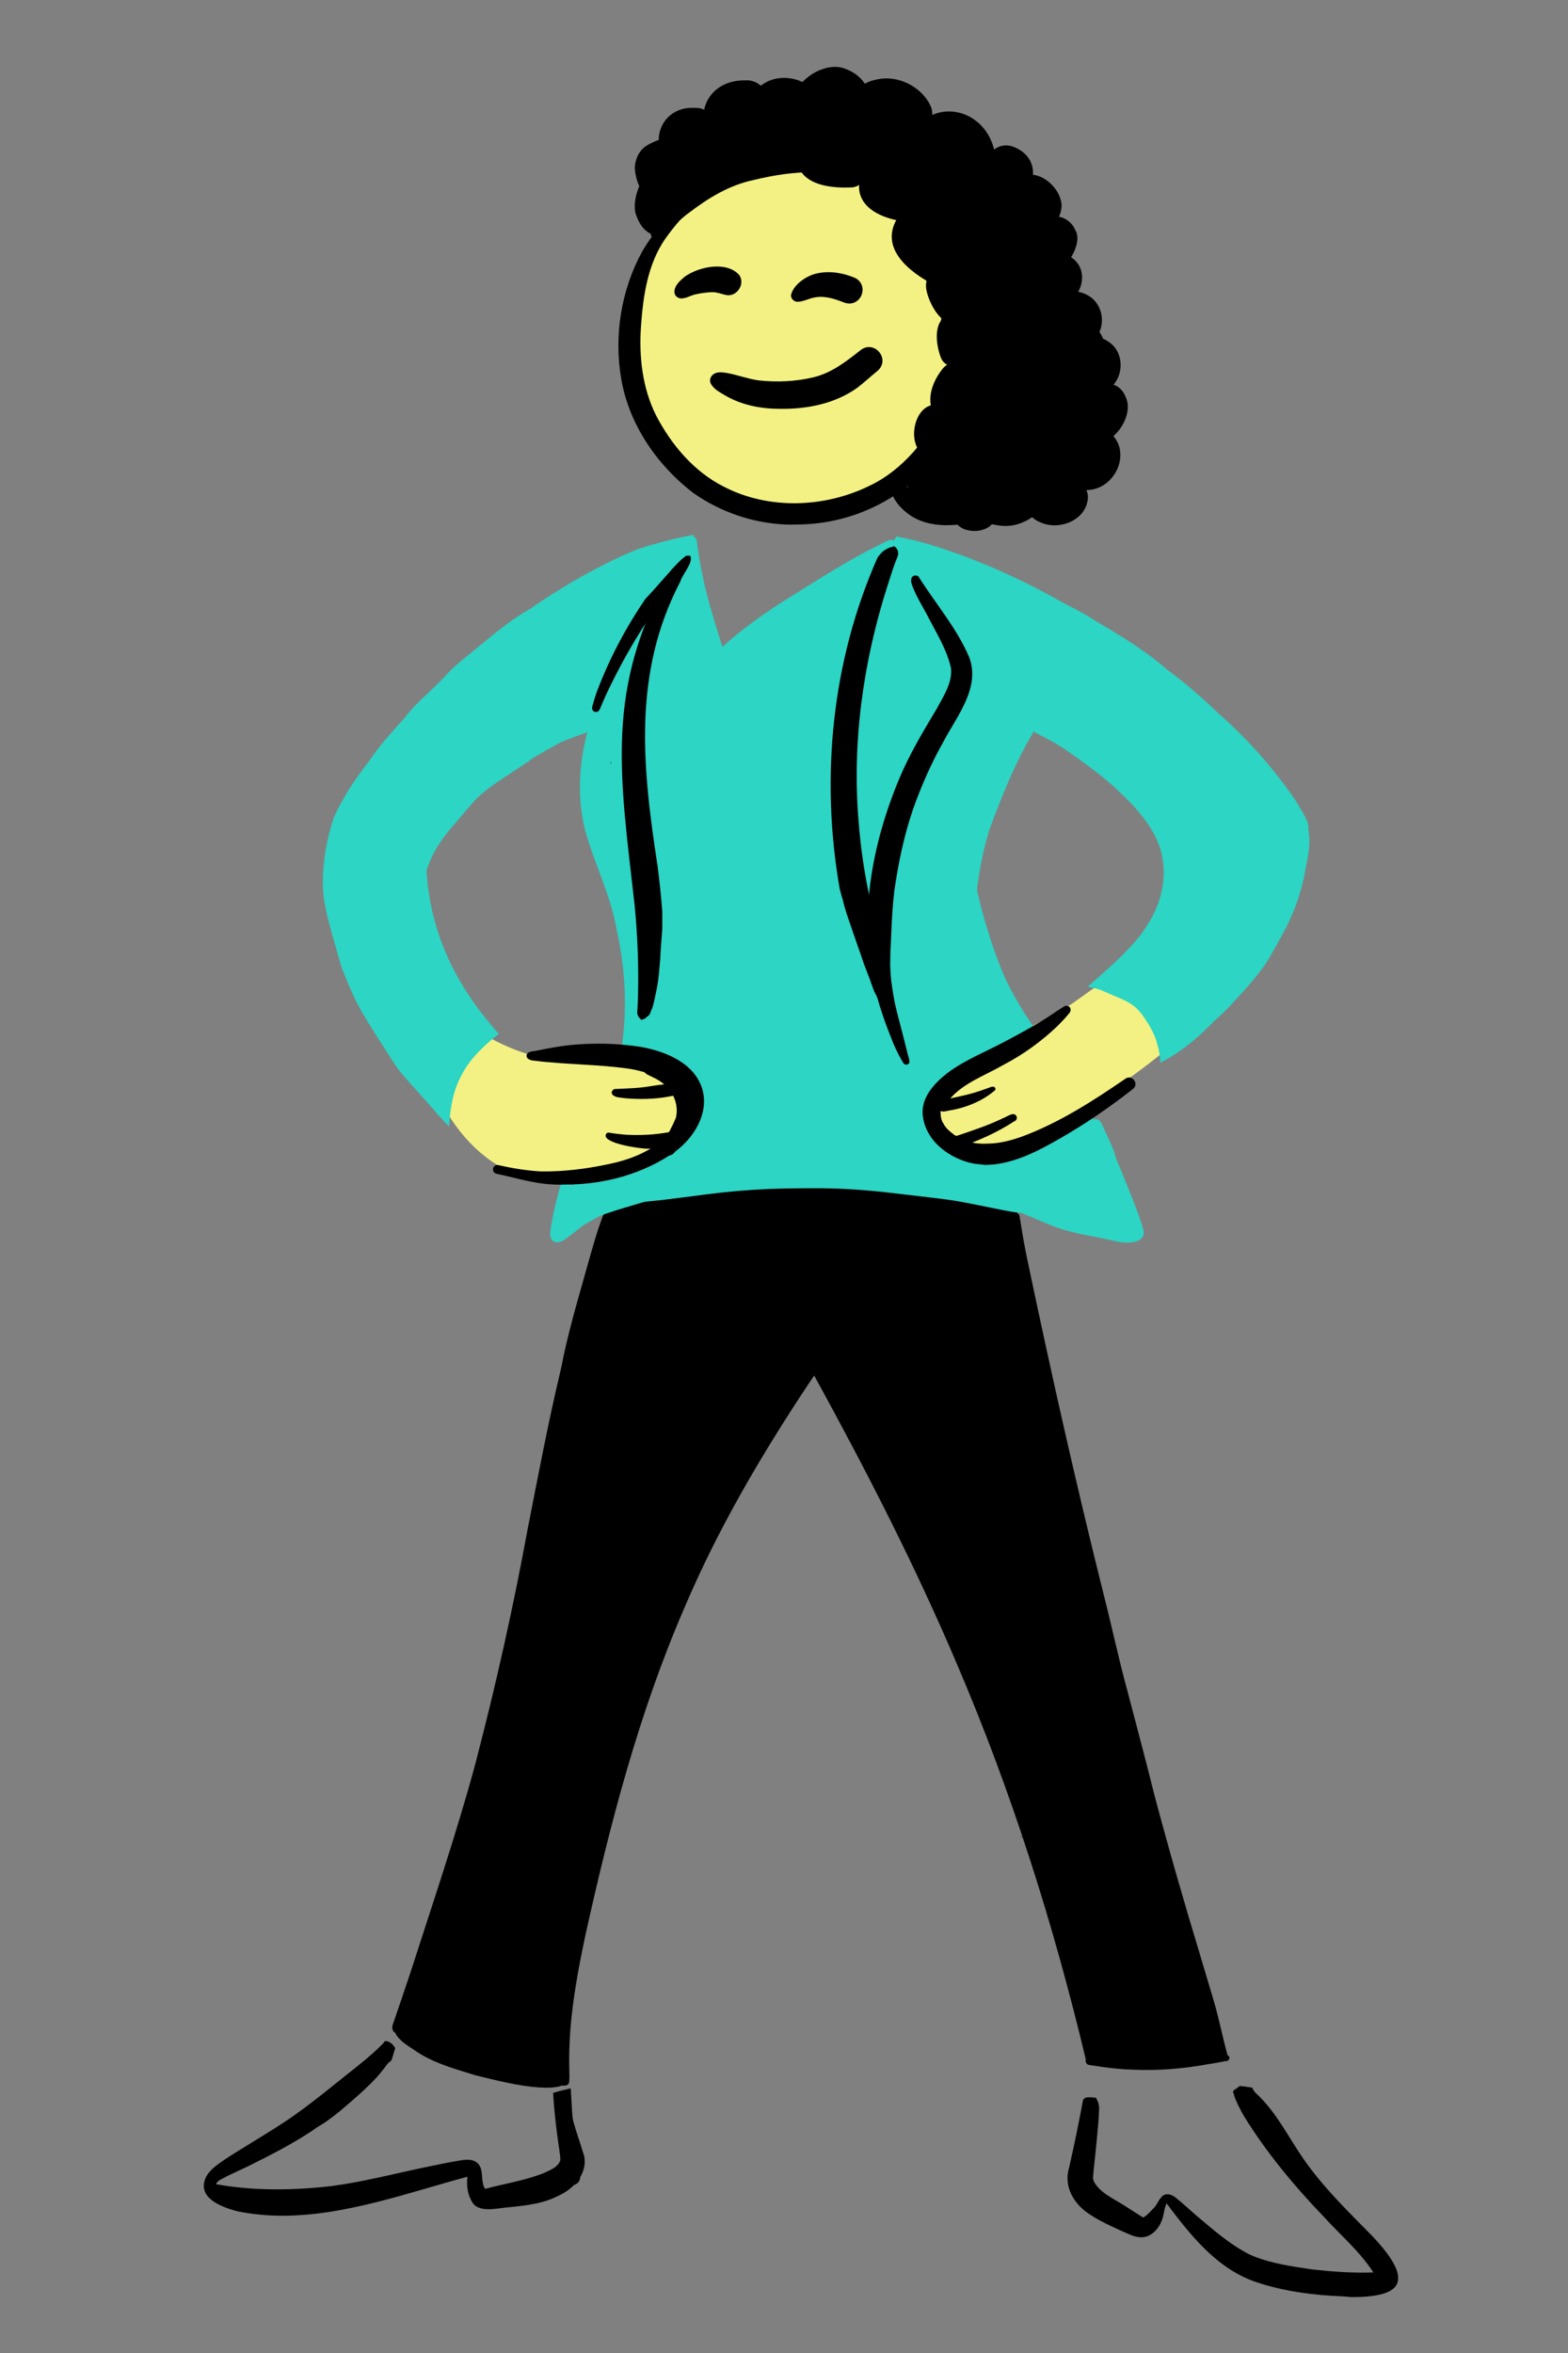 <?xml version="1.0" encoding="utf-8"?>
<!-- Generator: Adobe Illustrator 27.0.0, SVG Export Plug-In . SVG Version: 6.00 Build 0)  -->
<svg version="1.1" id="Layer_1" xmlns="http://www.w3.org/2000/svg" xmlns:xlink="http://www.w3.org/1999/xlink" x="0px" y="0px"
	 viewBox="0 0 800 1200" style="enable-background:new 0 0 800 1200;" xml:space="preserve">
<rect x="0" y="0" width="800" height="1200" fill="#808080" stroke="none"/>
<style type="text/css">
	.st0{fill:#F3F183;}
	.st1{fill:#2CD5C4;}
</style>
<g>
	<path d="M518.5,616.4C518.5,616.4,518.5,616.4,518.5,616.4C518.5,616.4,518.5,616.4,518.5,616.4z"/>
	<path d="M518.5,616.4C518.5,616.4,518.5,616.4,518.5,616.4C518.5,616.4,518.5,616.4,518.5,616.4z"/>
	<path d="M275.3,1064.6c-11.1-0.8-21.9-3.6-32.6-6.2c-10.3-3.2-20.9-6-30-12c-3.7-2.6-8-4.8-10.5-8.6c-0.2-0.3-0.3-0.6-0.4-0.9
		c-1.4-0.8-2-2.5-1.5-4.1c3.1-9,6.2-18.1,9.2-27.1c11.3-35.2,23.3-70.3,33-106.1c10.4-39.8,19.4-79.9,26.8-120.3
		c5.4-27.3,10.5-54.6,17-81.6c3.3-17.4,8.4-34.4,13.2-51.5c2.7-9.6,5.3-19.2,9-28.4c1-2.3,2.1-4.5,3.4-6.6c0.1-0.7,1-1.1,1.6-0.6
		c0,0,0,0,0,0c0.1-0.1,0.2-0.3,0.4-0.3c4.3-1.4,9-1.7,13.5-2.6c3.9-0.9,7.4-2.9,11.3-3.7c25.8-4.3,51.7-7.8,77.8-8.5
		c12.7-0.6,25.3,1.4,37.9,2.6c8.2,0.7,16.4,1.4,24.5,3.1c9.1,1.9,18.2,3.5,26.8,6.9c3.1,0.9,6,2,8.6,4c0.6,0.5,0.9,1.1,0.9,1.7
		c0.3-0.3,0.7-0.5,1.1-0.6c0.5-0.1,1.1,0,1.6,0.2c0,0.1,0,0.1-0.1,0.2c-0.1,0.3-0.1,0.6,0,0.9c0,0.2,0,0.4,0.1,0.6
		c0.1,0.2,0.1,0.4,0.2,0.5c0.1,0.4,0.2,0.9,0.3,1.3c0,0,0,0,0-0.1c0-0.1,0-0.1,0-0.2c0,0.1,0,0.1,0,0.2c0,0,0,0.1,0,0.1c0,0,0,0,0,0
		c0,0.1,0.1,0.2,0.1,0.2c0.1,0.3,0.2,0.5,0.3,0.8c0.1,0.3,0.3,0.6,0.5,0.9c0.2,0.2,0.4,0.4,0.6,0.6c0,0,0,0.1,0.1,0.1
		c0.2,0.9,0.3,1.7,0.5,2.6c1.1,7,2.3,14.1,3.8,21c12,57.2,24.8,114.2,39,170.9c4.1,16,7.5,32.3,11.9,48.3
		c4.6,17.7,9.4,35.4,13.8,53.2c7.2,27.1,14.8,53.5,22.9,80.2c2.5,8.5,5.1,17,7.6,25.5c2.6,8.9,4.3,18,6.8,26.9
		c2.1,1.1,0.4,3.5-1.2,3c-0.1,0.1-0.3,0.1-0.4,0.1c-2.5,0.6-5.1,1-7.7,1.4c-12.9,2.4-25.9,3.5-39,2.9c-5.3-0.1-10.5-0.7-15.7-1.4
		c-2.2-0.3-4.5-0.7-6.7-1c-0.4-0.1-0.7-0.2-1-0.5c0,0-0.1,0-0.1,0c0,0,0,0,0-0.1c-0.5-0.5-0.7-1.2-0.6-1.9c0-0.1,0-0.2,0.1-0.2
		c-16.3-68.4-37.7-136.1-65.4-200.9c-21.5-50.7-46.7-99.7-73.2-148c-1.1,1.6-2.2,3.3-3.3,4.9c-23.9,36-45.9,73.5-62.8,113.3
		c-23.3,53.7-38.1,110.6-50.7,167.6c-3.8,18-7.2,36.2-8,54.6c-0.3,5.3-0.2,10.7-0.1,16c0,1,0.1,2-0.1,3c0.1,0.5,0.1,1-0.2,1.4
		c0,0.2-0.1,0.4-0.2,0.5c-0.8,1-2.2,0.9-3.5,0.8c-0.8,0.5-2.1,0.6-3.1,0.8c-1.9,0.3-3.7,0.3-5.5,0.3
		C277.3,1064.6,276.3,1064.6,275.3,1064.6z"/>
	<path d="M121,1127.7c-7.5-2-20.2-6.5-16.3-16.5c1.4-3.6,4.6-6.1,7.7-8.3c3.2-2.3,6.6-4.4,10-6.5c6-3.7,12.1-7.4,18.1-11.2
		c13-8.1,24.7-17.8,36.6-27.3c6.1-4.8,12.3-9.7,17.8-15.2c0.8-0.9,1.7-1.4,2.7-1.7c0.2,0.1,0.4,0.2,0.6,0.2c0.2,0.1,0.4,0.2,0.5,0.3
		c0.2,0.2,0.5,0.3,0.7,0.5c0.2,0.2,0.5,0.4,0.7,0.7c0.5,0.5,0.9,1.1,1.3,1.6c-0.1,0.3-0.2,0.7-0.3,1c-0.5,1.8-1.1,3.6-1.6,5.3
		c-1.4,1.1-2.8,2.2-4.2,3.4c-4.3,2.9-8.6,5.7-12.4,9.1c-2.8,2.5-5.1,5.6-7.5,8.5c-2.2,2.6-4.4,5.1-6.7,7.6c0,0,0,0,0,0
		c-1.1,1.1-2.1,2.2-3.3,3.2c-2.2,1.5-4.4,3-6.5,4.5c-10.3,6.8-21.3,12.4-32.4,17.9c-3.5,1.7-7.1,3.3-10.6,5c-2,1.2-4.7,1.9-5.7,4.1
		c19.3,3.5,39.3,3.2,58.7,1c16-2.1,31.7-6.2,47.4-9.5c5.9-1.2,11.9-2.5,17.8-3.5c2.9-0.5,6.2-1,8.8,0.7c4.6,3.1,1.8,9.5,4.6,13.7
		c9.9-2.7,20.2-4.2,29.8-8c3.2-1.5,7.5-3,8.6-6.7c0-2.3-0.5-4.5-0.6-6.8c-0.4-5.1-0.6-10.2-0.5-15.4c0.2-2.4,0-5.4,1.7-7.3
		c3.2-2.2,4.4,2.9,4.9,5.2c1.6,7.5,4.4,14.7,6.6,22.1c2,9.3-5.6,17.2-13.5,20.6c-7.4,3.8-15.8,4.7-23.9,5.6
		c-5.7,0.2-15.6,3.3-19.4-2.1c-2.6-3.9-3.3-8.8-2.7-13.4c-30.8,8.3-62.5,19.9-94.5,19.9C136.7,1130,128.8,1129.3,121,1127.7z"/>
	<path d="M199,1041.7c0,0,0.1,0.1,0.1,0.1C199.1,1041.8,199.1,1041.7,199,1041.7z"/>
	<path d="M198,1041.2C198,1041.2,198,1041.2,198,1041.2c0.1,0,0.2,0.1,0.3,0.1C198.2,1041.3,198.1,1041.2,198,1041.2z"/>
	<path d="M198,1041.2C198,1041.2,198,1041.2,198,1041.2C198,1041.2,198,1041.2,198,1041.2C198,1041.2,198,1041.2,198,1041.2z"/>
	<path d="M197.7,1041.1C197.7,1041.1,197.7,1041.1,197.7,1041.1c0,0,0.1,0,0.1,0C197.8,1041.1,197.7,1041.1,197.7,1041.1z"/>
	<path d="M679,1170.8c-13.5-0.9-27.1-3-39.9-7.6c-19.1-7.2-32.1-23.8-43.9-39.5c-1.3,2.7-1.3,5.8-2.4,8.6c-1.3,3.5-3.9,6.9-7.6,8.2
		c-4.6,1.6-9-1.1-13.1-2.8c-6.3-2.9-12.8-5.8-18.4-10c-6.9-5.5-10.9-13.6-8.2-22.4c2.6-11.5,5-23,7.1-34.5c0.1-0.1,0.2-0.2,0.3-0.2
		c0.2-0.1,0.4-0.3,0.6-0.4c0.2-0.1,0.4-0.2,0.6-0.3c0,0,0,0,0,0c0,0,0.1,0,0.1,0c0.2,0,0.4,0,0.6-0.1c1,0,2.1,0,3.1,0.1
		c0.4,0,0.8,0.1,1.2,0.2c0.3,0.6,0.6,1.2,0.9,1.7c0.1,0.3,0.3,0.7,0.4,1c0.2,0.6,0.3,1.3,0.4,1.9c0,0.1,0,0.2,0,0.3
		c-0.1,3.2-0.3,6.3-0.6,9.5c-0.4,4.5-0.8,9-1.3,13.6c-0.4,3.9-0.9,7.9-1.2,11.8c-0.2,1.5,0.4,2.9,1.3,4.1c3.7,5.2,9.9,7.6,15.1,11.1
		c3.1,1.9,6.1,4,9.2,5.8c2.3-1.3,4-3.5,5.8-5.3c1.3-1.5,2-3.5,3.3-4.9c2-2.7,5.4-1.7,7.6,0.2c3.2,2.5,6.9,6,9.8,8.5
		c8.9,7.5,17.4,15.1,27.8,20.4c9.9,4.4,20.7,5.9,31.3,7.5c10.5,1.2,21.2,2,31.8,1.6c-7-10.8-17-19.2-25.6-28.7
		c-15-15.6-28.9-32.4-40.3-50.8c-1.9-3.2-3.5-6.5-4.9-9.9c-0.4-1-0.5-2-0.2-3.1c0-0.1,0-0.2,0.1-0.2c0.9-0.6,1.7-1.2,2.6-1.8
		c0.1-0.1,0.2-0.1,0.2-0.2c1.9,0.2,3.8,0.5,5.7,0.8c0.8,0.8,1.6,1.7,2.5,2.5c10.3,9.5,16.4,22.2,24.3,33.6
		c10,14.4,22.6,26.6,34.8,39c24,25.2,13.1,31.4-10.5,31.4C686.1,1171.1,682.7,1171,679,1170.8z"/>
	<path d="M555,1069.4c-0.1,0-0.2,0.1-0.3,0.1C554.8,1069.5,554.9,1069.4,555,1069.4z"/>
	<path d="M189.1,1057.5c-3.1-2.8-0.7-5.8,1.4-8.3c1.3-1.7,2.5-3.5,3.7-5.2c0.7-1,1.4-2,2.2-3.1c0.2,0,0.4,0,0.5,0.1
		c0.3,0.1,0.5,0.1,0.8,0.2c0.2,0.1,0.4,0.2,0.7,0.2c0.2,0.1,0.4,0.2,0.5,0.3c0.2,0.2,0.5,0.3,0.7,0.5c0.2,0.2,0.5,0.4,0.7,0.7
		c0.5,0.5,0.9,1.1,1.3,1.6c-0.1,0.3-0.2,0.7-0.3,1c-0.5,1.8-1.1,3.6-1.6,5.3c-1.4,1.1-2.8,2.2-4.2,3.3c-1.9,1.3-3.8,2.5-5.6,3.8
		C189.6,1057.8,189.4,1057.7,189.1,1057.5z"/>
	<path d="M198,1041.2C198,1041.2,198,1041.2,198,1041.2C198,1041.2,198,1041.2,198,1041.2C198,1041.2,198,1041.2,198,1041.2
		C198,1041.2,198,1041.2,198,1041.2c0.1,0,0.2,0.1,0.3,0.1C198.2,1041.3,198.1,1041.2,198,1041.2z"/>
	<path d="M288,1111.2c-3.1-15.9-5-30.3-5.8-43.8c2.6-0.9,5.3-1.5,7.9-2.1c0.4-0.1,0.8-0.2,1.1-0.2c0.2,3.5,0.4,7.1,0.6,10.6
		c0.8,11.2,2.3,22.8,4.1,33.7c0.6,3.1-1.8,5-4.1,5C290.2,1114.3,288.5,1113.3,288,1111.2z"/>
	<path d="M157.8,1084.5c-2-3.3,3.3-4.9,5-6.8c6.1-4.9,12-10.1,17.8-15.3c6.8-6.2,12.9-13.2,18.8-20.4c0.1,0,0.1,0.1,0.2,0.1
		c0.2,0.2,0.5,0.4,0.7,0.7c0.5,0.5,0.9,1.1,1.3,1.6c-0.1,0.3-0.2,0.7-0.3,1c-0.4,1.3-0.8,2.5-1.1,3.8c-3,4-5.9,8.1-9.4,11.7
		c-5.5,5.7-11.8,11-17.8,16.1c-3.8,3-7.6,6-11.9,8.2c-0.4,0.2-0.7,0.3-1.1,0.3C159,1085.5,158.3,1085.2,157.8,1084.5z"/>
	<path d="M553,1070.4c0.2-0.1,0.3-0.2,0.5-0.4c0.2-0.1,0.4-0.2,0.6-0.3c0,0,0,0,0,0c0,0,0.1,0,0.1,0c0.2,0,0.4,0,0.6-0.1
		c1,0,2.1,0,3.1,0.1c0.4,0,0.8,0.1,1.2,0.1c0.3,0.6,0.6,1.2,0.9,1.7c0.1,0.3,0.3,0.7,0.4,1c0,0,0,0.1,0,0.1
		c-0.8,0.5-1.7,0.8-2.7,0.8C555.7,1073.5,553.7,1072.4,553,1070.4z"/>
	<path d="M520.7,936.1c0.4,0.2,0.6,0.6,0.7,1.2C521.1,936.9,520.9,936.5,520.7,936.1z"/>
	<path d="M642.4,1084.7c-2.6-0.8-3.5-3.8-5.1-5.8c-2.4-3.8-5.2-7.3-7.7-11c-0.2-0.3-0.4-0.6-0.6-0.9c0.1-0.2,0.2-0.3,0.2-0.5
		c0.1-0.2,0.2-0.3,0.3-0.5c1-0.6,1.9-1.3,2.8-2c0.1-0.1,0.2-0.1,0.2-0.2c2.1,0.2,4.3,0.5,6.4,0.9c0.8,1.5,1.6,3.1,2.4,4.6
		c1.7,3.2,3.7,6.3,5.7,9.3c1.7,2.7-0.6,6.3-3.6,6.3C643.2,1084.9,642.8,1084.8,642.4,1084.7z"/>
	<g>
		<path class="st0" d="M229.5,551.5c0.1-0.3,0.1-0.5,0.2-0.8c-0.5-0.7-1-1.4-1.4-2.2c0.1,0.4,0.1,0.8,0,1.3
			C228.8,550.4,229.2,550.9,229.5,551.5z M340.2,552.6c11.6-4.3,14.7,10,11.6,18.4c-1.9,8.1-10.9,16.4-19.2,15.4
			c-14,12.6-46.7,19-62.3,14.7c-19-4.6-34.2-19.2-43.5-36c-2.8-4.6-5.9-9.5-5.9-15.1c-0.9-4.6,4.4-5.8,6.6-3.4
			c-1.8-4.8-1.1-10.4,4.9-11.6c0.5-0.1,0.9-0.1,1.3-0.1c-1.1-0.8-2.2-1.5-3.3-2.3c-2.9-2.1-3.3-6.5-1.2-9.3
			c2.8-3.7,7.8-2.9,10.9-0.1c4.3,2.8,8.7,5.6,13.2,7.9c16.2,8.2,34.3,12.1,52.5,11.1c7.9-0.1,15,1.1,20.8,3.7
			C332,546.4,336.8,548.2,340.2,552.6z"/>
		<path class="st0" d="M617,503.3c4.5-0.2,7.2,6,3.8,9.1c-8.4,7.5-16.5,15.2-25.2,22.5c-13.7,11.3-28.2,21.4-43.2,31
			c-6.9,4.5-13.1,9.9-20.3,13.8c-13.2,7.2-29.3,12.2-43.9,6.1c-10-3.5-17.1-14.8-13.1-25.1c3.5-7.7,11.3-12.3,17.9-17
			c8.8-5.6,17.5-11.3,26.5-16.6c9.2-5.2,18.9-9.5,27.7-15.4c8.2-5.7,16.1-12.1,25.3-16.1c1.5-0.7,3-1.3,4.6-1.4
			c2.1-0.1,4.4,1.7,4.3,3.9c-0.2,1.8-1.2,3.1-2.5,4.3c1.9,1.2,3.2,3.1,3.5,5.4c4.2-3.4,11-5.2,14.8-0.2c1.3-1.1,2.7-2.1,4.3-2.8
			c-0.2,0.1-0.4,0.2-0.6,0.3c-0.1,0.1-0.2,0.1-0.3,0.2c3.1-2.2,7.5-0.2,8.2,3.3c1.1-0.9,2.1-1.8,3.2-2.8
			C613.5,504.5,615,503.3,617,503.3z"/>
		<path class="st0" d="M487,132.3c28-6.6,16.9,40.4,12.7,55c-12.1,40.9-51.5,73.9-94.9,73c-14.7-0.7-30.1-2.2-43.3-9.1
			c-12.1-8.2-23.3-19-30.4-32c-13.5-29.3-14.1-66.9,0.7-95.8c9.4-19.8,25.3-28.6,44.5-37.1c11.8-5.5,25.1-3.5,37.6-4.8
			c14.3-1,30.2,1.1,40.5,12.1c5,4.6,6.9,11.3,12.2,15.6c5.1,4.5,8.9,10.5,9.4,16.2c2.5,3,4.7,6.4,6.3,10
			C483.6,134.1,485.1,133,487,132.3z"/>
	</g>
	<path class="st1" d="M173.7,492.2c0,0.1,0.1,0.2,0.1,0.4C173.8,492.4,173.8,492.3,173.7,492.2z"/>
	<path class="st1" d="M173.4,491.1c0.1,0.2,0.1,0.4,0.2,0.6C173.5,491.5,173.5,491.3,173.4,491.1z"/>
	<path class="st1" d="M311.9,393.8C311.9,393.8,311.9,393.8,311.9,393.8c-0.3,0.2-0.4,0.3-0.6,0.4
		C311.5,394.1,311.7,393.9,311.9,393.8z"/>
	<path class="st1" d="M312.1,393.7C312.1,393.7,312.1,393.7,312.1,393.7c-0.1,0-0.1,0.1-0.1,0.1C312,393.7,312.1,393.7,312.1,393.7z
		"/>
	<path class="st1" d="M312.3,393.6c0.1,0,0.1-0.1,0.2-0.1C312.4,393.5,312.3,393.6,312.3,393.6C312.3,393.6,312.3,393.6,312.3,393.6
		z"/>
	<path class="st1" d="M510.9,617c-6.5-1.3-13-2.7-19.5-3.9c-5.8-1.1-11.7-1.8-17.6-2.5c-6.3-0.7-12.5-1.5-18.8-2.2
		c-11.9-1.4-23.8-2.3-35.7-2.4c0.1,0,0.2,0,0.3,0c-0.1,0-0.3,0-0.4,0c0,0,0,0,0,0c-3,0-6,0-9,0c-3.1,0-6.2,0.1-9.2,0.1
		c-11,0.2-22,0.9-32.9,2.1c-10.5,1.2-20.9,2.7-31.3,3.9c-3.6,0.4-7.3,0.7-10.9,1.1c-4.3,0.5-8.6,1.2-12.9,2
		c-1.3,0.2-2.5,0.5-3.8,0.7c0.1-0.3,0.2-0.5,0.3-0.8c-0.1,0.3-0.2,0.5-0.3,0.8c1.1-2.7,2.1-5.5,3.1-8.3c0.7-0.2,1.4-0.3,2-0.5
		c2.9-0.7,5.8-1.5,8.5-2.8c0.5-0.3,1.1-0.5,1.6-0.8c0.7,0.3,1.4,0.5,2.1,0.5c0.6,0,1.3-0.1,1.9-0.4c2.6-1.1,5.3-2.2,7.7-3.8
		c3-2,7.3-5.3,5.7-9.4c-0.1-0.3-0.3-0.6-0.5-0.8c0.8-0.9,1.5-1.9,2.2-2.9c1.3-1.8,2.4-3.6,3.4-5.6c0.1-0.2,0.2-0.3,0.2-0.5
		c0.3-0.1,0.6-0.2,0.9-0.4c0.3-0.1,0.5-0.3,0.7-0.5c0.1-0.1,0.2-0.2,0.3-0.2c1.5-1.3,2.6-3.2,3.3-5c0.3-0.3,0.6-0.6,0.9-1
		c0.4-0.4,0.7-0.9,0.9-1.5c0.1,0,0.2-0.1,0.3-0.1c1.1-0.6,1.6-1.6,1.8-2.7c0,0,0,0,0,0.1c0,0,0,0,0,0c0,0,0,0,0,0c0,0,0,0,0-0.1
		c0.3-0.3,0.6-0.6,0.8-0.9c0.7-0.8,1.3-2,1.4-3.1c0.1-1.3-0.1-2.5-0.6-3.6c-0.3-0.6-0.5-1.1-0.8-1.7c0.2-1.4-0.1-2.9-0.7-4.3
		c-0.7-1.5-1.5-2.9-2.5-4.2c-1-1.1-2.1-1.9-3.3-2.5c0.6-1.5,0.4-3.3-0.7-4.7c-0.9-1.1-2.3-1.8-3.7-1.8c-0.4,0-0.7,0-1,0.1
		c-0.1,0-0.2,0-0.3,0c-0.4-0.3-0.8-0.6-1.3-0.8c0,0-0.1-0.1-0.1-0.1c-1-0.7-2.1-0.8-3.3-1c-0.7-0.1-1.4-0.2-2.1-0.3
		c-0.1-0.1-0.3-0.1-0.4-0.2c-1-0.6-2.3-0.7-3.4-0.2c-0.4,0-0.7,0.1-1.1,0.3c-1.9-1.6-4.3-2.6-6.7-3c0.1-1.7,0.1-3.3,0.1-5
		c0-1.9,0.1-3.8,0.1-5.7c0.3-2.1,0.5-4.3,0.7-6.4c0.7-5.9,1.4-11.8,1.6-17.8c0.1-2,0-4.1,0-6.1c0,0,0,0,0,0c0-1.3-0.1-2.7-0.2-4
		c-0.1-1.3-0.2-2.7-0.3-4c0-0.2,0-0.3,0-0.5c-0.1-0.7-0.1-1.4-0.2-2.1c0-0.1,0-0.2,0-0.3c0-0.1,0-0.1,0-0.2c0-0.4-0.1-0.8-0.1-1.1
		c0,0,0,0,0-0.1c0-0.4-0.1-0.9-0.1-1.3c-0.1-0.5-0.1-0.9-0.2-1.4c-0.1-0.5-0.1-0.9-0.2-1.4c-0.2-1.3-0.4-2.7-0.7-4c0,0,0,0,0,0
		c-0.1-0.5-0.2-0.9-0.3-1.4c-0.6-2.6-1.2-5.3-1.9-7.9c-0.9-3.1-1.8-6.2-3-9.2c-0.9-2.1-1.8-4.1-2.9-6.2c-0.1-0.1-0.2-0.3-0.3-0.4
		c0,0,0-0.1,0-0.1c-0.2-0.3-0.4-0.6-0.5-0.9s-0.4-0.6-0.6-0.9c-0.1-0.2-0.2-0.3-0.3-0.5c-0.2-0.3-0.4-0.6-0.6-0.9
		c-0.3-0.4-0.6-0.8-0.8-1.2c-0.5-0.8-1.1-1.7-1.5-2.6c-0.1-0.1-0.1-0.2-0.2-0.4c-0.1-0.1-0.1-0.2-0.2-0.3c0-0.1-0.1-0.1-0.1-0.2
		c-0.1-0.2-0.2-0.3-0.3-0.5c-0.1-0.3-0.3-0.5-0.4-0.8c-0.1-0.1-0.2-0.3-0.2-0.4c-0.3-0.6-0.6-1.2-1-1.7c-0.2-0.3-0.3-0.6-0.5-0.9
		c-0.2-0.3-0.4-0.6-0.5-0.9c-0.2-0.3-0.4-0.6-0.5-0.9c-0.9-1.5-1.8-2.9-2.7-4.4c-1.5-2.5-2.7-5-4-7.6c-0.7-1.3-1.4-2.6-2-3.9
		c-0.3-0.6-0.7-1.3-1-1.9c-0.3-0.6-0.7-1.3-1-1.9c-0.5-1-1-2.1-1.4-3.2c-0.2-0.7-0.4-1.3-0.5-2c-0.2-0.7-0.3-1.3-0.4-2c0,0,0,0,0,0
		c0,0,0,0,0,0c0,0,0-0.1,0-0.1c0-0.1-0.1-0.3-0.1-0.4c-0.2-0.9-0.3-1.8-0.5-2.7c0.3-9.3,1.9-18.6,3.9-27.6c0.6-2.1,1-4.2,1.5-6.3
		c-5.4,1.9-10.9,3.8-16.2,6c-2.4,1.4-4.8,2.7-7.3,4.1c-2.8,1.6-5.6,3.2-8.3,5c-0.3,0.7-1,1.1-1.7,1.2c-0.1,0.1-0.1,0.1-0.2,0.2
		c-5.5,3.8-11.2,7.3-16.7,11.2c-3.2,2.2-6.2,4.6-8.9,7.4c-2.5,2.5-4.7,5.3-7,8c-3.9,4.6-8,9-11.3,14c-1.8,2.7-3.4,5.5-4.7,8.5
		c-0.8,1.9-1.6,3.9-2.2,5.9c2,31.6,14.5,58,36.9,83.2c-3.7,2.8-7.1,5.8-10.3,9.1c-6.4,6.5-11,14.6-13.1,23.5
		c-1.1,4.8-1.8,9.7-1.9,14.7c-1-1-2-2-3-3.1c-1.9-2-3.7-4.1-5.5-6.2c-2.1-2.5-4.4-5-6.6-7.4c0.2,0.2,0.4,0.5,0.7,0.7
		c-3.9-4.4-8-8.6-11.5-13.2c0,0.1,0.1,0.1,0.1,0.2c-0.2-0.2-0.3-0.4-0.5-0.7c-1.8-2.6-3.6-5.3-5.3-8c-1.9-3-3.9-6.1-5.8-9.1
		c-3.4-5.4-6.8-10.8-9.8-16.5c0,0,0,0,0,0c-0.1-0.1-0.1-0.3-0.2-0.4c-0.3-0.6-0.6-1.3-0.9-1.9c0.1,0.1,0.1,0.3,0.2,0.4
		c-0.4-0.9-0.9-1.9-1.3-2.8c-0.2-0.4-0.3-0.7-0.5-1.1c-1.9-4.2-3.6-8.4-5.2-12.7c-0.1-0.3-0.2-0.7-0.3-1c0,0,0,0,0,0c0,0,0,0,0,0
		c0,0,0,0,0,0c0,0,0,0,0,0l0,0c0,0,0,0,0,0v0c0,0,0,0,0,0c0,0,0,0,0,0c0,0,0-0.1,0-0.1c-2.5-8.9-5.3-17.7-7.3-26.7
		c-0.5-2.6-1-5.1-1.4-7.7c-0.1-2.2-0.4-4.3-0.4-6.5c0-11.6,2-23.4,5.8-34.3c4.8-10.5,11.1-19.8,18.2-28.9
		c5.1-7.7,11.4-14.4,17.5-21.2c6.5-8.7,15.3-15.1,22.4-23.2c3.2-3.4,6.8-6.3,10.4-9.2c10.2-8.2,20-17.1,31.5-23.5
		c7-5,14.4-9.5,21.7-13.9c10.7-6.1,21.6-11.9,33.1-16.5c9.4-3.1,19.1-5.6,28.9-7.4c-0.2,0.4-0.4,0.8-0.5,1.2c-0.5,1.2-1,2.5-1.5,3.7
		c-2.6,3-5,6.2-6.8,9.8c-1.2,2.5-2.3,5.1-3.1,7.8c-1.2,3.6-2.5,7.4-2.4,11.3c0.1,3.5,0.7,7,2.2,10.2c1.8,4,4.5,7.2,8,9.9
		c3.9,3,8.9,4.4,13.6,5.1c2.5,0.4,5,0.5,7.6,0.6c0.4,0,0.8,0,1.3,0c2.8,0,5.7-0.4,8.4-0.7c3.1-0.4,6.2-1,9.1-1.7
		c6.3-1.6,12.3-3.9,18.3-6.3c3.4-1.4,6.6-3,9.9-4.7c3.1-1.7,5.9-4,8.5-6.3c2.6-2.3,4.9-4.8,7.2-7.4c1.9-2.1,4-4.1,5.9-6.3
		c4.4-4.9,7.9-10.3,11.3-15.8c2.1-3.2,4.2-6.3,6.2-9.5c7,1.3,13.8,3,20.6,5.2c22.2,7.2,43.7,16.8,64,28.4c2.9,1.5,4.7,2.4,7.4,3.8
		c5.4,2.8,10.4,6.4,15.8,9.3c10.5,6.4,21,13.1,30.3,21.2c9.5,7,18.3,14.7,26.8,22.9c9.2,8.1,17.7,16.9,25.5,26.3
		c5.9,7.3,11.9,14.8,16.5,23c1.5,2.9,3.8,6.2,3.2,9.1c0,0.1,0,0.1,0,0.2c1.4,6.7-0.1,13.5-1.4,20c-2,12.4-6.5,24.3-12.7,35.2
		c-1.9,3.5-3.9,7-5.9,10.5c-4.3,7.1-9.9,13.3-15.4,19.4c-3.9,4.3-7.9,8.6-12.4,12.4c-7.4,7.7-15.5,14.8-25,20
		c-0.6,0.3-1.2,0.6-1.8,1c-0.3,0.2-0.5,0.4-0.8,0.7c-0.2-3.5-0.8-6.9-1.8-10.3c-1.2-4.4-3.6-8.6-6.1-12.3c-1.5-2.3-3.3-4.6-5.4-6.3
		c-3-2.4-6.3-3.8-9.8-5.2c-0.4-0.2-0.8-0.3-1.2-0.5c-3.3-1.4-6.4-3.1-9.9-3.7c-1-0.3-2-0.5-3-0.7c2.8-2.4,5.6-4.8,8.3-7.3
		c3.9-3.5,7.8-7,11.4-10.8c2.2-2.3,4.5-4.7,6.5-7.2c1.7-2.2,3.3-4.6,4.8-7c1.6-2.6,3.1-5.3,4.2-8.1c1.4-3.4,2.4-6.8,3-10.4
		c1.1-6.5,0.8-13.2-1.1-19.5c-2-6.5-5.8-12.4-10.1-17.7c-3.7-4.6-8-8.8-12.3-12.8c-4-3.8-8.3-7.2-12.7-10.5
		c-4.9-3.7-9.9-7.3-15-10.7c-4.3-2.8-8.9-5.2-13.6-7.5c-0.2-0.3-0.4-0.6-0.7-0.9c-9.6,15.8-16.5,33.3-22.9,50.6
		c-7.4,24.2-8.7,50.2-7.1,75.4c0.7,9,1.7,17.9,3,26.8c-0.1,0.3-0.2,0.5-0.2,0.8c0.1,1.4,0.3,2.8,0.6,4.1c0.2,0.7,0.3,1.4,0.5,2.1
		c0,0.4,0,0.7,0.1,1.1c0.1,0.4,0.1,0.8,0.2,1.2c0,0.1,0,0.2,0,0.2c-0.1,0.3-0.1,0.6,0,0.8c0.2,1.1,0.5,2.2,0.7,3.4
		c-1.3,0.8-2.5,1.7-3.6,2.5c-1.2,0.8-2.3,1.7-3.4,2.5v0c0,0-0.1,0.1-0.1,0.1c-1.3,0.9-2.7,1.8-3.9,2.7c-0.2,0.1-0.3,0.3-0.5,0.4
		c-0.3,0.3-0.6,0.5-0.9,0.8c0,0,0,0-0.1,0c-0.8,0.2-1.7,0.6-2.5,0.9c-1,0.4-2.1,0.6-3.2,1c-1.1,0.4-2.2,1-3.3,1.5
		c-1.1,0.5-2.1,1-3,1.7c-0.5,0.4-1,0.8-1.5,1.2c-0.8,0.6-1.7,1.3-2,2.3c-0.2,0.7-0.3,1.5-0.3,2.2c0,0.3,0.1,0.7,0.1,1
		c-0.3,0.2-0.7,0.4-0.9,0.6c-1.4,1.1-2.2,2.8-1.9,4.6c0.1,0.8,0.5,1.5,0.9,2.1c-0.2,1.2-0.2,2.3,0.1,3.5c0.1,0.6,0.3,1.3,0.5,1.9
		c0,0.1,0,0.1,0,0.2c0.3,1.5,1.5,2.7,2.8,3.4c0.1,0.1,0.2,0.1,0.3,0.2c0.2,1,0.8,1.8,1.6,2.4c0.3,0.2,0.6,0.3,0.9,0.4
		c0.2,0.7,0.5,1.3,0.7,2c0.8,1.9,2,3.5,3.1,5.2c0.9,1.3,1.7,2.6,2.7,3.7c0.8,1,1.6,2,2.6,2.9c0.8,0.7,1.6,1.4,2.4,2.1
		c4.1,3.3,9.2,4.5,14.3,5.3c1.4,0.2,2.9,0.4,4.3,0.5c0.2,0,0.4,0,0.6,0.1c0.3,0,0.6,0.1,0.9,0.1c0.3,0,0.6,0,1,0.1
		c0.2,0,0.4,0,0.6,0c0,0,0.1,0,0.1,0c0.3,0,0.6,0,0.9,0c0.4,0,0.8,0,1.2,0c0.8,0,1.6,0,2.4-0.1c0.1,0.4,0.2,0.9,0.3,1.3
		c0.3,1.3,0.6,2.6,0.8,3.9c0.3,1.6,0.5,3.2,0.9,4.8c0.1,0.7,0.3,1.4,0.5,2.1c-0.1,0-0.2,0-0.2,0c0.1,0.3,0.2,0.5,0.3,0.8
		c0.1,0.3,0.2,0.6,0.3,0.9c0.1,0.3,0.2,0.7,0.3,1c0.2,0.8,0.4,1.6,0.6,2.4C517,618.2,514,617.6,510.9,617z M298.3,361.9
		c0.1,0,0.1,0.1,0.2,0.1c0.1-0.4,0.3-0.7,0.4-1.1C298.8,361.2,298.6,361.5,298.3,361.9z"/>
	<path class="st1" d="M569,508.2c0.1,0,0.2,0.1,0.3,0.1C569.2,508.3,569.1,508.2,569,508.2z"/>
	<path class="st1" d="M481.6,558c0,0,0.1,0,0.1-0.1C481.7,558,481.6,558,481.6,558C481.6,558,481.6,558,481.6,558z"/>
	<path class="st1" d="M487.2,549.4c-0.1,0-0.1,0-0.2,0.1C487.1,549.4,487.2,549.4,487.2,549.4z"/>
	<path class="st1" d="M351.8,575.9c0.1,1-0.5,1.9-1.4,2.2C350.9,577.5,351.4,576.7,351.8,575.9z"/>
	<path class="st1" d="M341.3,589.2c-1.1-2.1,1.8-4.5,3.6-2.8c0,0,0,0,0,0c0.7-0.1,1.4,0.6,1.4,1.3c0,0.6-0.4,1.1-0.9,1.3
		C344.8,590.9,342,591,341.3,589.2z"/>
	<path class="st1" d="M313,612.9c-0.7-0.1-1.1-0.6-1-1.3c0-0.3,0.1-0.6,0.2-0.9c-1.1-0.9-0.2-2.3,0.2-3.3c0.1-0.6,0.4-1.2,1-1.4
		c0.2-0.3,0.7-0.6,1.1-0.5c0.2-0.2,0.6-0.1,0.8,0c1.9-0.4,3.4-0.8,5.2-1.2c1-0.2,1.9,0.5,2,1.5c0.1,0.5,0,1-0.3,1.3
		c-0.3,0.4-0.7,0.6-1.1,0.7c-2,0.4-4.1,0.9-6.2,1.1C314.4,610.2,314.8,612.9,313,612.9z"/>
	<path class="st1" d="M504.1,602.1c-4-0.5-14.5-4.3-16.3-8c-0.5,0.2-1-0.2-1.5-0.3c-0.6-0.2-1.2-0.3-1.5-0.9
		c-0.5-0.2-0.8-0.4-1.1-0.9c-0.1-0.1-0.1-0.3-0.2-0.4c-0.8-0.1-1.6,0-2.3-0.4c-1.6-0.9-1-3.5,0.9-3.6c0,0,0,0,0,0c3,0,6,0.4,8.7,1.7
		c0.6,0.3,0.7,0.9,0.8,1.5c0.2,0.4,0.3,0.8,0.2,1.3c6.5,2.2,13.4,4.3,20.4,3.7c1.5,0,2.7,1.2,2.9,2.6
		C515.5,602.8,507.1,602.3,504.1,602.1z"/>
	<path class="st1" d="M518.5,617.3c-0.5-0.2-0.8-0.7-0.7-1.2c-1.2-0.3-1.8-1.8-1-2.7c0.1-0.8,0.6-1.4,1.4-1.7
		c0.3,1.6,0.7,3.1,1.1,4.6c0.2,0.8,0.4,1.6,0.6,2.5C519.2,618.6,518.4,618.2,518.5,617.3z"/>
	<path class="st1" d="M512.5,599.2c-1.7,0.5-3.5-1.1-3.2-2.9c0.2-1.5,1.7-2,2.8-2.7c0.8-0.4,1.4-0.7,2-0.8c0.2,1.2,0.4,2.4,0.6,3.6
		c0.5,2.1,1.1,4.2,1.6,6.4c0.3,1.3,0.6,2.6,0.8,3.9c0.2,1.5,0.5,3,0.8,4.5C515.1,607.9,514,603.3,512.5,599.2z"/>
	<path class="st1" d="M494.3,544.3c-0.8-1.6,0.2-3.1,1.9-3.5c1.7-0.7,4.5-2.5,6.1-1.4c0.1,0.4,0.2,0.8,0.3,1.2
		c0.1,0.4,0.2,0.8,0.3,1.2c-0.1,0-0.1,0.1-0.2,0.1c-0.2,0.1-0.4,0.1-0.6,0.2c-0.9,0.3-1.8,0.6-2.7,1c-0.4,0.2-0.8,0.3-1.2,0.5
		c-0.8,0.4-1.4,0.8-1.9,1.6c0,0,0,0.1-0.1,0.1c0,0-0.1,0-0.1,0C495.5,545.4,494.8,545.1,494.3,544.3z"/>
	<path class="st1" d="M501.8,541.2c-0.4-1.2-1.5-3.7,0-4.5c0.3,1.3,0.6,2.6,0.8,3.9c0.1,0.4,0.2,0.8,0.3,1.2c0,0-0.1,0-0.1,0.1
		C502.4,541.8,502,541.6,501.8,541.2z"/>
	<path class="st1" d="M490.6,592.5c-2.6-0.8-0.9-4.7,1.2-4.8c1.7-0.3,2.7,2.1,1.2,3C492.9,591.9,491.8,592.9,490.6,592.5z"/>
	<path class="st1" d="M477.1,579.6c-1.8-0.3-2.1-2.1-1.1-3.2c0.1,1.1,0.7,2,1.6,2.7c0.2,0.1,0.4,0.3,0.6,0.3
		c-0.2,0.1-0.5,0.1-0.8,0.1C477.4,579.6,477.2,579.6,477.1,579.6z"/>
	<path class="st1" d="M478.2,579.5c0.3,0.1,0.7,0.2,1,0.2c0.2,0,0.4,0,0.6-0.1c-0.2,0.1-0.5,0.2-0.8,0.2
		C478.8,579.9,478.4,579.7,478.2,579.5z"/>
	<path class="st1" d="M476.9,578.5c0.2,0.3,0.5,0.5,0.8,0.7c0.1,0,0.1,0.1,0.2,0.1C477.3,579.1,477,578.8,476.9,578.5z"/>
	<path class="st1" d="M501.3,541.4c-1-1.7-1.4-3.8-1.7-5.8c-1.2-4.7-2-9.7-2.1-14.5c0-0.4,0.4-0.8,0.8-0.7c0.7,0,0.7,0.7,0.8,1.2
		c2.1,4.5,2.8,9.4,3.9,14.2c0.2,1.7,2.1,5,0,6C502.3,542,501.7,541.9,501.3,541.4z"/>
	<path class="st1" d="M350.4,550.4c-3.5-2.2-6.4-5-9.8-6.8c-2-1-4.2-1.8-6.3-2.3c-2-2-4.6-3.2-7.4-3.8c0.4-0.4,1-0.5,1.5-0.3
		c5.9,0.5,12.1,1.8,17.5,4.4c2,1,3.7,2.2,5.5,3.4c1,0.8,2.5,1.3,2.8,2.7c0.4,1.7-1,3.1-2.5,3.1C351.2,550.8,350.8,550.6,350.4,550.4
		z"/>
	<path class="st1" d="M323.1,599.6c-0.7,0-1.2-0.4-1.5-0.9c0.7-0.3,1.3-0.5,2-0.7c2.5,0.5,5.2,0.2,7.4-1c1.7-0.9,3.2-2.2,4.2-3.9
		c0.2-0.4,0.4-0.8,0.6-1.2c2.5-1,5-2.3,7.4-3.5c2.1-0.4,2.3,2,0.6,2.8c0.1,0.7-0.7,1.2-1.2,1.6c-1.9,1.2-3.9,2.3-5.9,3.4
		c-1.3,0.7-3.1,2.3-4.3,0.7c-2.7,1.1-5.8,2.6-8.7,2.6C323.5,599.6,323.3,599.6,323.1,599.6z"/>
	<path class="st1" d="M313,611.6c-2.5-1-0.4-3.8,0.2-5.4c0.7-1.7,1.3-3.4,2-5.1c0.2-0.1,0.4-0.1,0.6-0.2c1.2-0.4,2.3-0.8,3.4-1.2
		c-1,2.7-1.9,5.5-3,8.2c-0.7,1.3-1.1,3.9-2.8,3.9C313.3,611.7,313.1,611.7,313,611.6z"/>
	<path class="st1" d="M318.3,609.3c-0.5-0.5-0.8-1.2-1-1.9c-4-0.3-2-4.2-0.5-6.9c2.3-0.8,4.5-1.7,6.8-2.6c2.5,0.5,5.2,0.2,7.4-1
		c1.7-0.9,3.2-2.2,4.2-3.9c0.2-0.3,0.4-0.7,0.6-1c1.9-1.1,4-1.9,6.2-2c3,0,4.9,3.6,3.2,6c-1.3,1.8-3.2,3-4.9,4.3
		c-4.6,3.4-9.8,5.7-14.8,8.5c-1.2,0.9-2.7,1.6-4.1,1.6C320.1,610.6,319.1,610.3,318.3,609.3z"/>
	<path class="st1" d="M504.4,597.3c-4.3-1-8.7-1.7-13.1-2.4c-1.6-0.4-3.5-0.4-4.9-1.2c-2.5-1.4-2.1-5.5,0.7-6.4c1.4-0.5,2.7,0,4,0.3
		c5.9,0.8,11.6,3.4,17.5,3.1c0.8-1.3,2.5-2.9,4-1.7c0.9,0.3,1.5,1.3,1.5,2.2c-0.1,1.8,0.7,4.8-1.8,5.2c0.5,2.1-2.2,2.6-3,0.8
		C508.1,598.7,505.5,599.3,504.4,597.3z"/>
	<path class="st1" d="M512.1,592c-0.5-0.1-1-0.4-1.3-0.8c-0.2-0.1-0.4-0.2-0.7-0.3c-0.4,0-0.7,0.1-1.1,0.1c-0.2,0.9-1.4,0.9-2,0.5
		c-0.8,0-2,0.7-2.4-0.4c-0.1-0.7,0.1-1.4,0.8-1.6c1.8-0.4,3.5-0.8,5.2-1.1c0.3-1.2,1.7-2.1,2.5-0.8
		C514.9,588.4,514.4,592.2,512.1,592z"/>
	<path class="st1" d="M485.3,590.8c-2.1-0.6-6.2-1.3-6.6-3.8c-1.1-0.7-2.7-0.5-3.7-1.4c-0.7-0.8-0.2-2.3,0.9-2.4
		c0.8-0.1,1.6,0.1,2.3,0.3c0.3-0.9,1.4-1.4,2.3-0.9c1.4,0.8,3.7,1.3,3.9,3.2c0.1,0.1,0.3,0.1,0.4,0.2c0.9-0.9,1.4,0.7,2.1,0.9
		c1.2,0.4,2.6,1.2,2.2,2.7C488.8,591.4,486.7,591.1,485.3,590.8z"/>
	<path class="st1" d="M312.5,613.1c-1.5-0.5-2.2-3-2.6-6.4c0-1.4,0-2.7,0-4.1c2.1-0.4,4.2-1.2,6-1.8c1.2-0.4,2.3-0.8,3.5-1.2
		c-0.5,2.2-1,4.5-1.5,6.7c-0.7,2.4-1.3,6.9-4.3,6.9C313.1,613.3,312.8,613.2,312.5,613.1z"/>
	<path class="st1" d="M324.4,537.1c-2.8-0.2-5.6,0.4-8.1,1.6c0-0.2,0.1-0.3,0.1-0.5c4-17.4,8.5-34.9,9.8-52.8
		c1-28.6-6.4-56.7-10.7-84.9c-1.1-6.2-2.3-12.4-3.6-18.4c-0.5-2.8-1.7-5.8,0-8.4c2.6-4.9,10.7-3.9,11.9,1.6
		c5.1,25.5,11.6,50.8,14.8,76.7c2.7,17.5,3,35.3-0.5,52.7c-2.1,11.5-4.8,22.8-7.5,34.1C328.8,537.8,326.6,537.2,324.4,537.1z"/>
	<path class="st1" d="M327.1,528.5c0.3-22.2-0.5-44.8-8.1-65.9c-15.3-40.2-26.6-55.2-15.9-100.3c1.1-4.4,2.6-8.6,4.2-12.8
		c1.3-3,3.7-10.6,7.8-6.8c1.5,2.4,0.9,5.5,0.8,8.2c-0.2,3-0.6,6.1-0.9,9.1c-1.4,12.9-2.8,25.8-2.1,38.8c2.8,27.1,19.7,50.4,24.7,77
		c3,13.1,3.5,26.5,3,39.9c0,4.3-0.1,8.6-0.2,12.9c-0.1,1.8-0.7,3.4-2,4.7C334.6,537.3,326.9,534.2,327.1,528.5z"/>
	<path class="st1" d="M314.5,473.5c-3.1-17.3-11.2-33-15.9-49.8c-4.9-19.3-2.9-39.8,3.6-58.5c2.5-4.7,9-31.4,16-23.4c0,0,0,0,0,0
		c1.2,2.6,0.2,5.8,0,8.6c-1.3,9-3.8,17.8-5.7,26.6c-7.3,33.2,2.2,48.7,12.4,78.5c5.8,21,9.6,43,8.3,64.9c-0.4,6.1-1.4,12.2-2.6,18.2
		c-1.9-0.9-4-1.5-6.1-1.6c-2.9-0.2-5.6,0.4-8.1,1.7C320.4,517.1,319.3,495,314.5,473.5z"/>
	<path class="st1" d="M309.1,614.5c0.1-0.4,0.2-0.9,0.2-1.3c0.7-4.1,0.6-8.4,0.5-12.5c0-0.2,0-0.3,0-0.5c1-1.5,3.4-1.7,4.6-0.2
		c4.9-1.9,9.2-5.3,14.4-6.8c1.8-0.5,3.5-1.6,5.4-1.5c1.4,0.1,2.6,1.4,2.8,2.8c0.4,2.7-2.3,3.7-4.3,4.6c0.6-0.1,1.1-0.3,1.7-0.3
		c0.8,0,0.9,1.1,0.2,1.3c-1.8,0.3-4.6,2.8-5.9,0.6c-4.5,1.5-8.8,4-13.6,3.9c-0.2,2.8-0.4,5.7-1.3,8.4c0,0,0,0,0,0
		c-0.5,1.3-1.7,1.9-3,1.9C310.1,614.9,309.5,614.8,309.1,614.5z"/>
	<path class="st1" d="M376.2,373c-5.4-16.8-10.8-33.6-15.7-50.5c-4.1-15.1-8-30.5-8.3-46.3c0-0.6,0-1.2,0.4-1.7
		c0.5-0.8,1.7-0.9,2.3-0.2c0.7,0.8,0.6,2,0.8,3c2.6,22.2,10,43.5,16.8,64.7c3.1,9.6,6.1,19.2,9.2,28.8
		C383,374.5,377.6,376.6,376.2,373z"/>
	<path class="st1" d="M380.4,349.3c-1-0.9-1.7-2-2.2-3.2c-2.2,2.3-6.2,2.6-8.2-0.2c-2.3-3.1,0.2-6.5,2.6-8.7
		c-0.6-1.6-0.4-3.6,0.8-4.9c0,0,0-0.1,0.1-0.1c0,0,0-0.1,0-0.1c-3.4,2.7-6.6,5.6-9.7,8.5c-0.9,0.8-2.1,1.9-3.4,1
		c-1.5-1.2-1-2.5-0.2-3.5c11.6-12.3,25.3-22.4,39.5-31.5c16.7-10.3,33.2-21.2,50.9-29.7c1.6-0.6,2.4-1.4,3.9-1.6
		c1.4-0.1,2.7,0.9,3,2.3c0.6,4.1-6,8.9-8.8,11.4c2.4,2.7,2.4,7.2-0.4,9.7c-1.2,1.2-2.9,2-3.7,3.5c1,4.3-2.8,7.1-5.8,9.4
		c-2.8,2.3-5.7,4.4-8.6,6.7c-4.5,3.4-8.9,7-13.6,10.2c-2.4,1.6-5.7,1.6-7.9-0.3c-1,0.9-2.1,1.8-3.1,2.7c0.1,1.4-0.7,2.7-1.8,3.6
		c-3.2,3.1-6.2,6.4-9.3,9.6C391,347.4,385.5,353.4,380.4,349.3z M415.8,302.9c0.5-0.4,1.1-0.8,1.6-1.1c-0.6,0.4-1.2,0.7-1.8,1.1
		C415.7,302.8,415.7,302.8,415.8,302.9z"/>
	<path class="st1" d="M345.7,372.6c-1.5-1.2-2.2-2.9-2.5-4.7c-1.2-9.1-2.3-18.3-3.4-27.4c-1.1-9-2.2-18-2.6-27
		c-0.5-8.3-0.2-16.7-0.2-25c-1.1-5,3.5-10.2,8.7-8.9c1.1-2.6,4.3-3.7,6.8-2.5c4.4,2,4.2,9.8,5.4,13.9c2.5,13,5.2,26,8.4,38.9
		c1,4.5,2.7,8.9,2.8,13.5c-0.1,3-2.4,5.7-5.3,6.2c-1.3,0.8-2.9,1-4.3,0.3c-3.5-1.8-4.3-6.7-5.5-10.1c0.9,9,1.9,17.9,3.1,26.8
		C358,372.5,350.2,376.6,345.7,372.6z"/>
	<path class="st1" d="M574.1,633.7c-3.2-0.1-6.3-1-9.4-1.7c-6.9-1.5-14-2.5-20.8-4.5c-7.4-2.1-14.4-5.5-21.5-8.4
		c-3.8-1.6-7.6-3.2-11.2-5.3c-2.8-1.7-6-3.1-8.1-5.7c-1.6-2.3,0.8-5.4,3.4-4.4c1.3,0.3,2.6,0.8,3.9,1.3c-0.3-0.9-1-1.4-1.8-2
		c-1.8-1.4-3.4-3.4-3.6-5.8c-0.2-7.2,7.5-7.2,12.9-6.7c9.6-5.3,20.2-8.6,29.7-14.2c1.7-1,3.4-2,4.9-3.3c1.2-2.1,3.9-3.3,6.1-2.1
		c2.3-0.6,3.5,1.8,4.1,3.6c2,4.2,4,8.4,5.7,12.8c0.8,2.9,1.3,4.4,2.6,7.2c3.4,8.5,7,17,10.1,25.6c0.8,2.8,2,5.4,2.5,8.2
		C583.8,633.1,577.7,633.9,574.1,633.7z"/>
	<path class="st1" d="M525,526.9c-20.5-20.3-29.6-49.4-34.9-77c-1.9-12.1-3.1-24.4-4.8-36.5c-0.3-2.6,3.1-4.3,5-2.6
		c1.7,1.6,1.2,4.8,1.7,6.7c3.5,26.7,9.3,53.3,19.5,78.3c2.6,6.2,6,12.3,9.4,18c2.1,3.6,4.6,7,6.8,10.5
		C529,526.1,526.7,528.4,525,526.9z"/>
	<path class="st1" d="M501,537.2c-0.8-0.5-1.4-1.5-1.5-2.5c0-0.3,0-0.5,0-0.7c-4.1-4.2-3.6-11.6-5.6-17c-1-5.9-5.4-15.6,1.7-19.1
		c-3-6.8-5.7-13.8-8.1-20.9c-1.6-3.2-1.4-8.5,3.2-8.4c4.6,0.6,5.5,6.6,7.7,10c4.8,9.9,8.7,20.1,14.3,29.6
		c3.6,5.3,6.4,11.5,11.8,15.2c4.1,6-3.5,9.2-8.5,6.5C513,532.5,505.3,539.4,501,537.2z"/>
	<path class="st1" d="M284,633.6c-4.9-0.9-3-6.9-2.5-10.3c1.1-5.9,2.5-11.7,4.1-17.5c0.2-0.6,0.3-1.3,0.7-1.8c0.8-1.1,2.6-1.2,3.4,0
		c1.1,2.4-0.1,5.2-0.2,7.7c-0.6,4.4-1.2,8.1-1.9,12.3c8.2-8.1,17.4-14.9,27.2-20.9c3.2-2.1,6.7,2.5,3.8,5
		c-6.3,5.4-12.8,10.5-19.4,15.5c-3.2,2.5-6.4,5.1-9.6,7.5C288,632.3,286.1,633.7,284,633.6z"/>
	<path class="st1" d="M282.3,632.9c-1.5-0.8-0.7-2.6,0-3.7c0.6-1.7,1.5-3.4,2.4-4.8c-0.1-0.2-0.1-0.5-0.1-0.7c0,0,0,0,0,0
		c0.1-3.4,1-6.6,1.4-9.9c0.7-2.8-0.7-5.8,1.5-8.2c3.9-3.7,8.6,0.4,7.4,5.2c-0.5,3.5-1.3,7-2.2,10.5c-0.6,2-1.1,4.5-3.2,5.5
		C288,628.4,284.9,634.1,282.3,632.9z"/>
	<path class="st1" d="M290.8,615.1c0.1-1.1,0.6-2,1.3-2.9c-2.7-0.9-3.2-4.4-1.4-6.4c2.6-2.9,6.5-4.2,10-5.4c2.8-0.9,6.6-3.1,8.8,0
		c2.9-1.6,7.7-3,8.6,1.4c0.4,2.5-2,4.3-3.5,6c-3.7,3.2-8.2,5.4-12.3,8.2c-2.4,1.4-4.7,3.6-7.6,3.7
		C292.5,619.6,290.6,617.4,290.8,615.1z"/>
	<path class="st1" d="M291.3,626.5c-1.4-2.7,3.5-3.9,5.1-5.2c2.9-1.7,5.9-3.4,8.9-5c2.3-1.4,4.6-2.8,6.8-4.3
		c0.6-0.4,1.6-0.9,2.1-0.2c3.9-1.8,7.9-3.4,11.8-5.2c0.8-0.5,2.1-0.4,2.5,0.6c0.3,0.8-0.1,1.7-0.8,2c-4.1,1.8-8.5,4.1-12.4,6.1
		c-5.7,2.9-11.4,5.9-16.9,9.1C296.4,625.3,293,629,291.3,626.5z"/>
	<path class="st1" d="M294,623.6c-0.5-0.9-0.1-2,0.8-2.4c2.6-1.3,5.3-2.5,8.1-3.6c13-5.2,26.2-9.1,39.5-13.3
		c2.7-0.7,3.8,3.3,1.2,4.1c-8.1,2.5-16.3,5-24.5,7.4c-6,1.8-12,3.7-17.8,6.1c-1.7,0.7-3.3,1.5-4.9,2.3
		C295.6,624.7,294.5,624.4,294,623.6z"/>
	<path d="M311.5,388.9c0.1-0.1,0.2-0.2,0.3-0.2c0,0.2,0,0.4,0,0.6c0,0.1,0,0.2,0,0.4C311.7,389.4,311.6,389.2,311.5,388.9z"/>
	<path d="M459,533.7c-0.5-0.6-0.9-1.2-1.4-1.9c-1-2.5-1.9-4.9-3-7.3c-2.2-4.9-4.2-9.8-6.5-14.7c-0.6-1.4-1.3-2.7-2-4
		c-0.5-1.3-1-2.7-1.5-4c0-0.1,0-0.1-0.1-0.2c0,0,0-0.1,0-0.1c-0.1-0.3-0.2-0.6-0.3-0.8c0,0,0,0,0,0c0,0,0-0.1,0-0.1c0,0,0,0,0-0.1
		c0,0,0-0.1,0-0.1c0,0,0,0.1,0,0.1c-0.7-1.8-1.4-3.7-2.1-5.5c-0.6-1.6-1.3-3.2-1.8-4.8c-0.9-2.7-1.8-5.4-2.8-8.1
		c-0.9-2.6-1.8-5.2-2.7-7.8c-0.9-2.6-1.8-5.3-2.7-7.9c-0.9-2.8-1.7-5.6-2.4-8.5c0,0,0,0,0,0.1c0,0,0,0,0-0.1v0c0,0,0,0,0,0
		c0-0.1,0-0.2-0.1-0.3c0,0,0,0.1,0,0.1c-0.4-1.5-0.8-3-1.2-4.5c-9.9-56.8-4-116.3,19.4-169c0.7-0.9,1.4-1.7,2.2-2.6
		c0.6-0.5,1.2-0.9,1.8-1.3c0.4-0.2,0.7-0.4,1.1-0.6c0.4-0.2,0.8-0.3,1.2-0.5c0.6-0.2,1.1-0.3,1.7-0.5c0.2,0,0.3-0.1,0.5-0.1
		c1.6,1.1,2.6,3.1,1.5,5.7c-2,4.5-3.3,9.4-4.9,14.1c-12.5,39-18.3,80.2-14.8,121c2,26.3,7.9,52.1,16.2,77.1c0,0.6,0.1,1.2,0.1,1.8
		c0.2,3.1,0.4,6.2,0.6,9.3c0.2,3.1,0.6,6.2,1.2,9.4c0.5,3.2,0.9,6.4,1.8,9.5c0.6,2.2,1.4,4.4,2,6.6c-0.1,0.4-0.1,0.8-0.2,1.2
		c0,0.1-0.1,0.2-0.1,0.3C459.5,534.4,459.3,534.1,459,533.7z"/>
	<path d="M444.3,500.6C444.3,500.6,444.3,500.7,444.3,500.6C444.3,500.7,444.3,500.6,444.3,500.6z"/>
	<path d="M444.2,500.6C444.2,500.6,444.2,500.6,444.2,500.6C444.2,500.6,444.2,500.6,444.2,500.6
		C444.2,500.6,444.2,500.6,444.2,500.6z"/>
	<path d="M444.2,500.5C444.2,500.5,444.2,500.6,444.2,500.5C444.2,500.6,444.2,500.5,444.2,500.5z"/>
	<path d="M444.2,500.5C444.2,500.5,444.2,500.5,444.2,500.5C444.2,500.5,444.2,500.5,444.2,500.5z"/>
	<path d="M429.7,457.9c0-0.1,0-0.1-0.1-0.2C429.6,457.8,429.7,457.9,429.7,457.9C429.7,457.9,429.7,457.9,429.7,457.9z"/>
	<path d="M446.6,504.9c-9-35.8-1.8-74.5,12.3-108c5.2-12.4,12.1-23.9,19-35.4c3.4-6.4,8.1-13.2,7.3-20.8
		c-2.2-9.7-7.7-18.3-12.2-27.1c-2.4-4.5-5.1-8.8-7-13.5c-0.6-1.6-1.5-3.3-1-5.1c0.4-1.5,2.4-2,3.6-1c8.6,13.7,19.5,26.2,25.9,41.2
		c5.7,15.2-5.8,29.4-12.7,42.2c-6.4,11.3-11.7,23.2-16,35.4c-4.6,13.5-7.5,27.4-9.5,41.5c-0.7,5.9-1.1,11.7-1.4,17.7
		c-0.1,3.1-0.3,6.1-0.4,9.2c-0.2,2.9-0.3,5.9-0.3,8.8c0-0.1,0-0.1,0-0.2c-0.1,2.8,0.1,5.6,0.3,8.5c0.2,2.9,0.4,5.8,0.5,8.8
		c-1,1-2.3,1.5-3.6,1.5C449.3,508.7,447.3,507.5,446.6,504.9z"/>
	<path d="M327.2,520C327.3,520,327.3,520,327.2,520c-0.1,0-0.2-0.1-0.3-0.2c0,0,0,0,0,0c-0.1-0.1-0.2-0.2-0.3-0.3
		c-0.2-0.2-0.4-0.4-0.6-0.7c0,0,0,0,0,0c-0.1-0.1-0.2-0.3-0.3-0.4c-0.1-0.1-0.1-0.3-0.2-0.4c-0.1-0.3-0.2-0.6-0.3-0.9
		c0-0.1-0.1-0.2-0.1-0.3c0,0,0,0,0,0c0.2-2.8,0.3-5.6,0.4-8.5c0.4-15.6-0.2-31.1-1.7-46.6c-7.6-67.3-15.4-110.6,18.5-170.8
		c0.6-0.6,1.1-1.2,1.7-1.8c1.3-1.4,2.7-2.8,4.1-4.1c0.7-0.6,1.3-1.1,2-1.6c0.1,0,0.2,0,0.4,0c0.4,0,0.8,0,1.3,0c0.1,0,0.2,0,0.3,0
		c2,3.3-4.2,9.8-5,13.2c-24.5,46.8-19.3,95-11.6,145.1c1,7.7,1.8,15.4,2.4,23.2c0,2.7,0,5.5,0,8.2c-0.1,2.8-0.4,5.7-0.6,8.5
		c-0.2,2.7-0.4,5.5-0.5,8.2c0-0.1,0-0.3,0-0.4c-0.3,3.7-0.6,7.5-1.1,11.2c-0.3,2.1-0.7,4.3-1.2,6.4c-0.4,2-0.8,3.9-1.3,5.8
		c-0.5,1.7-1.3,3.2-1.9,4.8c0,0,0,0,0,0c-0.8,0.6-1.5,1.3-2.3,1.9c-0.2,0.1-0.4,0.1-0.6,0.2c-0.3,0.1-0.6,0.2-0.8,0.4
		C327.4,520.1,327.3,520.1,327.2,520z"/>
	<path d="M337.9,473.1c0,0.1,0,0.2,0,0.3C337.9,473.2,337.9,473.2,337.9,473.1z"/>
	<path d="M303.4,363c-1.5-0.5-1.5-2.2-1-3.4c0.6-2.3,1.3-4.6,2.1-6.8c6.3-16.7,14.7-32.6,24.8-47.4c0.9-1,1.9-2,2.8-3
		c1.4-1.5,2.7-3,4-4.5c1.3-1.4,2.5-2.8,3.8-4.3c1.4-1.5,2.7-3,4.1-4.5c1.3-1.4,2.7-2.8,4.1-4.1c0.1-0.1,0.1-0.1,0.2-0.2
		c1.7,0.8,2.8,2.8,1.8,4.9c-3,4.7-7,8.6-10.2,13.1c-3.3,4.4-6.5,8.9-9.5,13.5c-8.1,12.4-15.1,25-21.3,38.3c-0.9,2-1.8,4-2.6,6
		c-0.4,1.1-1.1,2.5-2.3,2.5C303.8,363.1,303.6,363.1,303.4,363z"/>
	<path d="M461.9,542.9c-1.1-0.4-1.5-1.7-2.1-2.6c-2-3.6-3.8-7.3-5.2-11.2c-4.3-10.6-7.8-21.5-9.8-32.7c-2-9.7-2.3-19.6-3.5-29.4
		c-0.2-4,5.7-4.4,6-0.4c3.1,17,6.3,33.9,10.6,50.6c1.8,6.9,3.6,13.8,5.3,20.7C463.7,539.7,465.2,543.3,461.9,542.9z"/>
	<path d="M452.9,516.1c-2.4-11.9-3.1-24-4.6-35.9c-0.1-2.5,3.5-2.8,3.8-0.3c1.4,11.8,2.8,23.6,5.1,35.3
		C457.7,518,453.5,518.9,452.9,516.1z"/>
	<path d="M452.3,522.1c-3.7-10.5-7.2-21-10.6-31.6c-0.6-1.8,2.1-2.9,2.8-1c3.2,9.7,6.7,19.5,9.5,29.2c0.3,0.8,0.5,1.7,0.7,2.5
		C455.2,522.8,452.9,523.7,452.3,522.1z"/>
	<path d="M277.6,603.7c-8.3-1-16.2-3.4-24.4-5.1c-2.8-0.8-1.9-5,1.1-4.4c7.1,1.6,14.3,2.8,21.5,3.2c11.6,0.2,23.5-1.3,34.6-3.7
		c12.2-2.5,25.1-7.5,32.5-18.1c3.4-5.1,4.8-9.4,4.7-13c0.6-2.7,0.5-5.5-0.6-8.2c-1.2-2.8-3.1-5.2-5.7-6.8c-1.9-1.2-4-1.8-6.2-2
		c-1.8-0.1-3.6,0.4-5.1,1.5c-2.6-0.7-5.3-1.4-8-1.9c-16.5-2.5-33.2-2.2-49.7-4.3c-2.1,0-5.1-1.7-2.9-4c1.5-0.9,3.4-0.8,5-1.2
		c5.4-1.1,10.8-2.1,16.2-2.7c12-1.2,24.3-1,36.3,0.9c13,2.3,28.2,8.5,31.7,22.6c2.8,11.9-4.7,23.8-14,30.7
		c-16.1,11.4-36.1,16.9-55.9,16.9C284.9,604.3,281.2,604.1,277.6,603.7z"/>
	<path d="M341.3,547.7c-1.1-0.7-2.3-1.2-3.5-1.5c0.7-0.2,1.3-0.4,2-0.6c1.8-0.5,3.8,0.6,4.3,2.4c0.2,0.8,0.1,1.4,0,2
		C343.2,549.1,342.3,548.4,341.3,547.7z"/>
	<path d="M347,554.6c-0.7-1.6-1.5-3-2.6-4.2c0.1,0,0.1,0,0.2,0c2.2,0.5,3.2,2.8,2.7,4.8C347.2,555,347.1,554.8,347,554.6z"/>
	<path d="M347,554.6c-0.3-0.7-0.7-1.4-1.1-2.1c3.5-3.6,9.5,1,6.5,5.5c-1.7,2.5-3.6,4.9-5.5,7.3C348.1,561.8,348.5,558,347,554.6z"/>
	<path d="M496.6,593.4c-12-2.5-23.8-11-25.7-23.7c-1.5-9.5,5.6-17.1,12.5-22.5c9.1-6.8,20.2-11.1,30-16.4c8-4.2,16-8.6,23.5-13.6
		c1.9-1.3,3.8-2.6,5.8-3.8c0.6-0.4,1.3-0.6,2-0.4c1.9,0.5,1.9,2.7,0.7,3.9c-1.9,2.3-3.9,4.4-6,6.5c-8.2,7.8-17.5,14.5-27.5,19.7
		c-9.3,5.4-20.5,9.2-27.5,17.6c-1,0.5-1.8,1.3-2.6,2.1c-3.2,3.5-2.2,8.8,0.5,12.2c2.1,2.7,5,4.6,8.2,5.9c2.5,1,5.3,1.9,8,2.2
		c1.2,0.1,2.4,0.2,3.5,0.2c1,0,2-0.1,3.1-0.1c5.7-0.2,11.4-1.8,16.7-3.7c18.9-7.1,35.8-18,52.3-29.3c3.3-2.5,7.3,2.4,4,5.1
		c-11.8,9.3-24.2,17.8-37.3,25.3c-11.6,6.7-24.7,13.5-38.4,13.5C500.6,593.8,498.6,593.7,496.6,593.4z"/>
	<path d="M474.2,576.5c-1.2-1.5-0.9-3.8,0.6-5c1.7-1.3,3.4-2.7,5.1-4c-0.1,2.5,0.8,5.1,2.3,7.1c-1,0.8-2.1,1.6-3.1,2.4
		c-0.6,0.5-1.4,0.8-2.2,0.8C476,577.8,474.9,577.4,474.2,576.5z"/>
	<path d="M492.8,561.9C492.9,561.9,492.9,561.9,492.8,561.9c0.1,0.1,0.1,0.1,0.2,0.1C493,562,492.9,562,492.8,561.9z"/>
	<path d="M479.9,576.3c-0.4-1.4,0.1-2.9,1.1-3.9c0.4,0.8,0.9,1.7,1.5,2.4c1.1,1.4,2.5,2.6,3.9,3.6c-0.6,0.2-1.1,0.3-1.7,0.5
		c-0.3,0.1-0.7,0.1-1,0.1C482,579.1,480.4,578,479.9,576.3z"/>
	<path d="M477.3,582.7c-2.1-1.9-0.6-5.6,2.2-5.6c0.4,0,0.9-0.1,1.3-0.1c1.1-0.1,2.2-0.2,3.3-0.4c1.9,1.8,4.1,3.1,6.5,4
		c1.1,0.4,2.3,0.9,3.4,1.2c-0.3,0-0.6,0.1-0.9,0.1c-4,0.6-8.1,1.1-12.1,1.5c-0.4,0.1-0.9,0.1-1.3,0.1
		C478.8,583.6,478,583.4,477.3,582.7z"/>
	<path d="M339.1,588.8c-1.7-1-2.4-3.4-1.3-5.1c2.6-4.5,5-8.8,7-13.5c1.4-5.5-0.4-11.4-4.2-15.5c-1.9-2.2-5-4.2-7.5-5.3
		c-1.5-0.9-3.5-1.3-4.5-2.9c-2.1-3.4,3.4-6.9,6-4.3c9.7,2.4,18.3,10.7,19,21c0.7,4.9-0.2,9.8-3.1,13.9c-2.1,3.4-4.1,6.9-6.2,10.4
		C343.2,589.2,340.9,589.9,339.1,588.8z"/>
	<path d="M479.5,566.3c-2.1-1.5-1.1-5,1.4-5.3c3.4-0.7,6.8-1.4,10.2-2.2c4.2-0.9,8.4-2.2,12.4-3.7c1.3-0.3,3.4-1.8,4.3-0.2
		c0.2,0.4,0.1,0.8-0.1,1.1c-6.4,5.5-14.7,8.9-23.1,10.3C482.9,566.5,481,567.5,479.5,566.3z"/>
	<path d="M484.2,583.5c-0.4-1.6,0.5-3.2,2.1-3.7c4-1.2,8-2.6,11.9-4c4.7-1.6,9.3-3.5,13.7-5.6c2-0.7,5.9-3.9,6.9-0.4
		c0.1,0.9-0.5,1.9-1.4,2.1c-4.3,2.8-8.7,5.2-13.4,7.4c-4.7,2.2-9.5,4.1-14.4,5.7C487.6,585.9,485,586.1,484.2,583.5z"/>
	<path d="M319,560.1c-2.2-0.4-4.8-0.2-6.5-1.8c-0.9-1-0.2-2.5,1-2.9c6.2-0.3,12.5-0.4,18.7-1.5c3.5-0.6,6.9-0.9,10.4-1.3
		c2.7-0.4,4.6,2.9,2.9,5c-1.1,1.4-3,1.3-4.6,1.7C333.7,560.6,326.3,560.7,319,560.1z"/>
	<path d="M330.1,585.8c-3,0.1-23.9-2.8-20.8-7.6c0.6-0.8,1.5-0.6,2.3-0.4c2.6,0.4,5.2,0.7,7.8,0.9c7.3,0.4,14.7,0,21.9-1.3
		c3-0.6,5.2,3.3,3.3,5.7c-0.6,0.8-1.4,1.2-2.3,1.3C338.3,585.2,334.2,585.9,330.1,585.8z"/>
	<path d="M400.9,267.5c-16.8-0.7-33.4-6.4-47.2-16.1c-18.4-14.1-32.7-34.8-36.7-57.9c-3.9-22.1-0.1-45.9,10.8-65.5
		c6.3-10.9,15.6-20.1,25.6-27.6c2.8-2.3,5.2,0.4,2.2,2.7c-5.9,5.8-11.4,11.9-16.2,18.7c-9.1,13.2-11.3,29.4-12.4,45.1
		c-1,15.3,0.8,31.1,7.7,44.9c7.8,15,19.3,28.7,34.6,36.4c22.8,11.8,51.1,10.8,74-0.3c17.7-8.3,30-24.4,38.8-41.4
		c8.8-19,14.1-42.6,13.3-63.5c-0.4-3.9-0.9-7.7-1.6-11.5c0.3,0,0.6,0,0.9,0c1.5,0,3.1-0.3,4.5-1c0,0,0.1,0,0.1,0
		c0.3,0.2,0.7,0.3,1,0.4c2.3,8.9,4.3,17.9,4.6,27.1c0.3,22.5-6.6,45.2-18.9,63.9c-17.1,28.3-46.9,45.6-79.8,45.6
		C404.4,267.6,402.6,267.6,400.9,267.5z"/>
	<path d="M432.5,94.7c-14.2-0.2-20.6-14.5-15.4-26.5c0,0,0,0,0,0c2-3.1,6.9-2.5,8.4,0.7c1.6,3.4,0.4,7.8,2.6,10.9
		c2.5,2.2,6.4,1.3,9.5,1.4c2.4-0.4,4.6-1.8,7-0.7c5.1,1.7,5.4,9.4,0.5,11.6C441.3,93.9,436.9,95,432.5,94.7z"/>
	<path d="M466.3,113.3c-11.8-6.3-30.3-17.5-18.4-32.4c2.6-3.6,9.5-3.8,9.8,1.5c-0.4,2.9-2.7,5.3,0.1,8.2c4.7,3.8,9.6,7.5,15,10.3
		C480.9,105.2,474.4,117.4,466.3,113.3z"/>
	<path d="M478.1,140.5c-7.5-1.4-10.8-10-14.9-15.5c-5.6-7.1-5.8-16.9-0.5-24.2c7.5-13.7,21.6-3.5,13.1,5.2
		c-2.4,4.6,1.1,8.3,3.5,11.9c1.9,2.9,3.9,5.8,6.3,8.4C490.6,131.8,485.5,141.4,478.1,140.5z"/>
	<path d="M482.6,164.9c-7.5-5-6.9-30.8-1-37.2c5-6.7,16.2-18.7,22.8-7.3c4.2,10-7.6,9.7-8.1,17.7c0.4,5.7,0.6,11.4,1.7,17
		C500,163.4,489.4,170,482.6,164.9z"/>
	<path d="M492.6,202.8c-6.3-4.8-6-23.3-4.9-30.8c1.6-6.5,7.7-12.7,14.7-12.3c7.7,0.2,10.4,12,1.8,13.1c-0.8,4.4,0.7,9.1,0.8,13.5
		c0.2,4.8,3.1,10.1-0.1,14.4C502.2,204.5,496.4,205.5,492.6,202.8z"/>
	<path d="M498.1,193.4c-7.3-6.7-17.2-13.7-18.4-24.3c-0.3-6.7,2.3-16.7,9.8-18.1c2.8-0.1,5.3,1.9,5.8,4.6c0.4,3.4-2.7,6.1-1.4,9.6
		c0.3,0.9,0.5,1.9,1.1,2.7c3.9,4.4,7.8,8.7,12.3,12.5C515.7,186.4,506.5,199.3,498.1,193.4z"/>
	<path d="M486.8,220.8c-6-5.3-4.7-14.9-5.2-22.2c-0.6-9.1,3.7-18.3,11.9-22.7c13.3-8.2,20.1,7.9,8.2,10c-6.1,4.8-2.3,13.3-2.3,19.8
		c0.4,4.3,2.7,9.1-0.4,13C496.5,222.6,490.6,223.6,486.8,220.8z"/>
	<path d="M480.1,239.8c-4.3-15.7-7.4-43.3,14.4-46c10.3-1.2,12.1,14.5,1.8,15.7c-0.8,7.6,1.7,15.5,2.8,23c1,2.9,1.1,6.1-0.4,8.8
		C495,249.2,482.4,248.2,480.1,239.8z"/>
	<path d="M509.8,268c-3.5-0.4-6.9-1.5-10.3-2.4c-12.7,3.2-28.1,4.2-38.4-5.4c-3-2.7-5.8-6.3-6.5-10.4c-0.2-2.6,2.7-4.9,5.2-3.8
		c4.4,3,7.9,7.5,13.3,8.8c8.3,1.9,17.7,1.9,25.6-1.4c5.6-0.6,11.2,1.8,16.8,0.3c3.5-1,3.2-5,5.1-7.5c2.7-3.6,7.1-5.2,10.7-7.7
		c5.5-4.8,7.4-12.5,10.8-18.8c2.5-8.2,7.5-15.6,17.2-12.4c11.1,4.6,7.5,15.7,3.1,24c-2.2,4.9-4.5,9.8-7.6,14.2
		c-5.5,7.6-13.9,12.6-23.1,14C525.9,265.3,518.3,269.3,509.8,268z"/>
	<path d="M462.4,68.8c-11.1-3.2-9.7-20.9-24.2-6.1c-12.5,3.8-7.2-19.3,8.9-22.1c10.6-2.6,22.7,3.3,27.5,13
		C478.5,61.4,470.9,71,462.4,68.8z"/>
	<path d="M516.7,131.7c-0.1-5-0.2-10.1-1.1-15c-2.5-2.8-6.9-2.9-10.1-4.7c-6.3-2.7-7.7-9.6-10.5-15c-7.2-4.3-8.8-4.6-13-12.9
		c-7.2,15.6-25.4,2.2-18.9-11.6c10-24.8,41.1-18.4,44.7,6.8c1.6,1.1,3.2,2.3,4.6,3.6c2.8,2.5,5.2,5.6,7,8.9
		c9.8,4.2,18.2,12.2,20.1,23c1.4,7.9,4.6,17.9-1.2,24.7C531.4,147.7,516.6,142.5,516.7,131.7z"/>
	<path d="M531.2,167.9c-0.2-1.2-0.4-2.3-0.6-3.5c-0.6-2.2-1.4-4.4-2.2-6.5c-7.7,1-11.5-9.6-6.2-14.7c8.7-9,23.8-2,26.2,9.3
		c1.1,4.3,1.7,8.7,2.2,13.2C551.5,177.6,533.1,179.7,531.2,167.9z"/>
	<path d="M553,226.6c-3.8-0.9-6.8-5.1-5.6-9c1.5-6.7,4.4-13.7,3.7-20.6c-6.4-2.2-7.3-9.4-7.9-15.3c-8.2,4-13.2-7.8-8.5-13.8
		c3.2-5.8,11-7.7,17-5.8c10.9,3.5,15.7,17.6,11.6,27.8c2.9,5.8,1.8,12.3,1.1,18.5C563.2,215.3,563,228.4,553,226.6z"/>
	<path d="M332,119c-0.1-2.2,1.7-4.3,4-4.3c2.3,0,4.2,1.6,4.3,4c0.1,2.2-1.7,4.3-4,4.3C334.1,123,332.1,121.4,332,119z"/>
	<path d="M335.5,113.9c-5.9-8.1,8.9-13.6,13.5-18.5c9.1-7.9,19.4-14.3,31.1-17.6c12.3-3.8,25.4-6.1,38.2-4.1
		c5.1,0.6,9.9,2.5,14.7,4.3c4.4,0.9,5.6,7.2,1.7,9.5c-5.8,2.4-12.4,0.2-18.6,0.4c-10.7-0.3-21.3,1.4-31.6,3.9
		c-12.4,2.6-23.2,9.2-33.2,16.9C346.6,111.8,341,119.7,335.5,113.9z"/>
	<path d="M324.6,109.8c-2.8-7.2,2.7-21.7,9.7-24.8c6.6-2.4,13.4,5.5,9.8,11.6c-1.8,3.8-4.9,7.8-4.7,12.1
		C349.8,116.1,331.4,129.1,324.6,109.8z"/>
	<path d="M341.2,101.4c-8.4-3.9-8.2-16.1-3.5-22.9c4.5-5.5,12.6-13.1,20.3-11.9c8.2,1.6,10.5,13.7,3.2,17.9c-3.5,2.4-7.7,4.5-10.2,8
		C353.3,98.4,346.7,103.8,341.2,101.4z"/>
	<path d="M328.1,98.6c-0.1-1.5,1.2-3,2.8-3c1.6,0,3,1.1,3,2.8c0.1,1.5-1.2,3-2.8,3C329.5,101.3,328.2,100.2,328.1,98.6z"/>
	<path d="M329.2,98.4c-3.5-1.5-5.4-9.7-5.3-13.2c0.2-4.2,2.3-8.7,6.1-11c4.4-2.5,9.9-5,14.8-2.4c8.2,4.2,6.2,16.7-2.8,18.3
		c-1.9,0.3-3.8,0.7-5.7,0.9c-0.8,1.4-1.2,3.1-1.7,4.6C333.8,97.6,331.4,99.4,329.2,98.4z"/>
	<path d="M340.2,82.4c-9.5-11.8-1.5-28.1,13.8-27.4c13.7-0.7,16.6,19.7,3.2,22.8C357,86.4,344.8,89.7,340.2,82.4z"/>
	<path d="M360.5,68.4c-5.7-14.7,3.9-27.7,19.6-27.4c10.1-0.9,16.2,12.4,9.2,19.6c-3.6,4.8-10.1,2.9-14.6,5.5
		C371.1,69.9,364.4,74.3,360.5,68.4z"/>
	<path d="M388,66.6c-9.8-4.6-6.2-19.7,2.1-24.2c7.7-4.9,20.8-3,25.6,5.1c2.4,4.9,0.2,11.3-4.8,13.5c-4.4,2.4-9-0.7-13.5-0.3
		C395.1,64.2,392.9,68.4,388,66.6z"/>
	<path d="M408.2,61.7c-13-12.8,9.4-32.2,23.1-26.6c24,9,8.7,42.7-2.4,22.8C423.7,64,415,68,408.2,61.7z"/>
	<path d="M501.5,160c-1.9-3.9-3.8-7.9-5.7-11.8c-2.3-1.8-3.9-4.3-5.4-6.8c-3-5.1-5.5-10.4-8.2-15.7c-5.4-9.6-15.9-17-18.2-28
		c-6.5-3.9-13.3-7.1-20.6-9.3c-8.2-2.6-18-2.5-25-7.7c-17.3,2.6-34.4,6.8-50.8,13c-3.4,1-6,3.6-9.6,4c-7.7,1.5-15.2-5.2-14.3-13.1
		c0.3-12.8,28.1-18.8,38.3-23c18.2-4.9,69.6-26.4,77,0.7c8.1,3.7,15.8,9.5,20.3,17.3c5.6,2.1,11.9,5.6,12.3,12.3
		c10.2,1.8,12.8,13.6,18.5,20.7c5,9.2,16.1,18,10.9,29.5C535.1,163.4,510.9,176,501.5,160z"/>
	<path d="M495.6,262.5c-7.9-0.7-16.1-2.1-23.5-4.9c-3.1-2.1-6.3-4.3-8.4-7.5c-2.7-5.7,2.1-12.4,7.1-15c0.3-0.6,0.6-1.2,1-1.8
		c0.6-1.1,1.3-2.1,2.1-3.1c-0.4-3.7,1.6-6.9,3.6-9.9c1.9-5.8,3.9-11.4,5.6-17.3c3.4-11.4,6.5-22.8,9.6-34.2
		c1.9-6.8,3.6-13.9,8.1-19.6c-0.6-11.3-2.5-22.4-4.6-33.4c-1.8-9.4,4.8-18.7,14.1-20.4c19.2-2.3,21.3,15.3,22.8,29.9
		c0.9,7.1,1.8,14.2,2.1,21.4C578.2,179,552.5,268.4,495.6,262.5z"/>
	<path d="M493.1,270.2c-4.8-0.9-10.7-8.4-4.4-11.4c1.7-0.7,3.7,0.3,5.3,0.9c0.3,0.1,0.7,0,1-0.1c3.2-6.1,12.5-4,12.8,2.9
		C507.9,269.7,498.9,272,493.1,270.2z"/>
	<path d="M531.1,266.5c-6.2-2-14.2-12.7-4.6-15.8c4-0.6,7.4,3.1,11.5,2c1.3-11,18.1-9.2,17,1.8C553.9,265.4,540.5,270.6,531.1,266.5
		z"/>
	<path d="M552.5,249.8c-16.5-1.3-16.2-22.2-1-17c-8.1-8.6,4.3-21.3,13.1-13.4C579.3,229,568.8,251.7,552.5,249.8z"/>
	<path d="M556.7,225.7c-7.2-2.8-6.2-10.8-2.2-15.9c-4.5-13.4,15.2-20.4,20-6.9C578.8,212.4,567.3,228.8,556.7,225.7z"/>
	<path d="M553.1,201.1c-4.4-3.1-2.4-8.4,0.5-11.7c-9.7-7.5,1.5-22.5,11.5-15.4c8.7,5.1,8.7,18.3,0.9,24.2
		C562.6,201.1,557.4,204,553.1,201.1z"/>
	<path d="M547.4,174c-0.6-0.9-0.6-2-1.1-2.9c-0.4-0.4-1.1-1.2-1.5-1.6c-5.6-1.1-10.2-5.7-9.6-11.6c1.1-11.7,17.3-11.8,23.6-4.2
		c4.8,5.7,4.6,14.9-1,19.9C555.5,177.4,549.8,178.2,547.4,174z"/>
	<path d="M537.6,155.5c-4.7-1.1-6.1-6.6-3.5-10.4c-8.6-8.5,3.5-21.6,12.7-13.7C557.7,138.9,550.3,157,537.6,155.5z"/>
	<path d="M530.1,136.7c-2.1-3.4-0.3-6.3-0.7-9.7c-2.4-5.2-1.9-11.7,3.3-15c5.7-3.8,13.4-0.8,15.9,5.3
		C554,125.6,538.1,147.4,530.1,136.7z"/>
	<path d="M528,114.7c-1.1-1.3-1.5-2.8-1.3-4.4c0,0,0,0,0,0c0-0.4,0.1-0.8,0.1-1.2c-6-2.5-12-8.3-8.3-15.1c6.4-11,20.6-1.2,22.7,8.1
		C543.6,109.3,535.3,121.8,528,114.7z"/>
	<path d="M513.7,102.9c-4.3-0.2-6.9-5.1-5.5-9c-11.9-6.8-2.1-24.6,10.1-18.5C532.7,81.9,528.1,101.2,513.7,102.9z"/>
	<path d="M473.3,232.9c-12.9-4.3-6.4-32.1,8-25.4c7.5,4.4,4.8,11.6,1,17.5C481.3,229.7,478.7,234.1,473.3,232.9z"/>
	<path d="M482.6,216.3c-3.8-0.2-6.1-3.9-7.1-7.2c-2.4-7.2,0.6-14.7,5-20.5c7.2-9.8,21.9,0.6,15.1,10.6c-2,2.9-4.3,5.7-5.9,8.9
		C488.7,211.8,487.5,216.9,482.6,216.3z"/>
	<path d="M479.9,182c-2.6-6.9-4.1-20.1,5.6-21.6c3.2,0.1,3.7,3.6,3.5,6.1c1,3.8,2.9,7.4,4.1,11.2C496,186.3,482.8,190.6,479.9,182z"
		/>
	<path d="M485,164.6c-6.4-0.6-11.8-11.9-12.5-17.7c-0.8-6.1,5.1-16.4,12-12c1.6,1.1,1.8,3.4,1.1,5.1c-0.1,1.7,0.6,3.4,1.4,4.9
		c2,4.3,6.7,7.7,6.4,12.7C493,161.8,489,165.1,485,164.6z"/>
	<path d="M475,144.5c-14.5-8-28-21.1-14.4-37c3.7-4,9.9,1.5,6.5,5.6c-0.8,2.9-0.6,6.7,2.1,8.6c4.3,3,8.6,6.3,13.2,8.9
		C491.3,135.5,484.1,149.2,475,144.5z"/>
	<path d="M464.4,113.4c-45.9-4.8-18.7-44-11.9-21.9c6.5,2.3,14.9,1.2,20.1,6.2C478.1,103.7,472.6,114.6,464.4,113.4z"/>
	<path d="M433.9,95.6c-40.6,1.5-25.9-31.2-14.7-18c6.6,0.6,14.7-1.8,20.4,2.5C445.4,85,441.7,95.7,433.9,95.6z"/>
	<path d="M347.3,152.2c-1.7-0.2-3.2-1.5-3.2-3.2c-0.1-3.4,3-6,5.4-8c7.1-5,21.1-8,27.6-0.8c3.4,4.6-1.3,11.6-6.9,10.2
		c-2.2-0.5-4.4-1.4-6.7-1.4c-3,0.1-6.1,0.5-9,1.2C352.1,150.8,349.9,152.3,347.3,152.2z"/>
	<path d="M431,154.4c-4.7-1.8-9.6-3.6-14.8-2.8c-3.3,0.4-6.3,2.4-9.6,2.3c-1.7-0.2-3.2-1.7-3-3.5c1.2-5.4,8.2-10,13.4-11
		c6.5-1.4,13.4-0.2,19.4,2.4C443.8,145.8,439.1,157,431,154.4z"/>
	<path d="M397.9,208.5c-9.7,0-19.5-1.9-27.9-6.8c-2.8-1.7-6.1-3.3-7.5-6.4c-0.7-1.9,0.3-3.8,1.9-4.7c1.9-1.1,4.4-0.7,6.4-0.4
		c5.5,1,10.7,3,16.2,3.8c9.4,1,19,0.6,28.1-1.6c9.1-2.2,16.6-8,23.8-13.7c6.9-5.7,15.6,4.2,9,10.3c-3.5,2.8-6.8,5.9-10.3,8.6
		C426.2,205.9,411.7,208.7,397.9,208.5z"/>
</g>
</svg>
